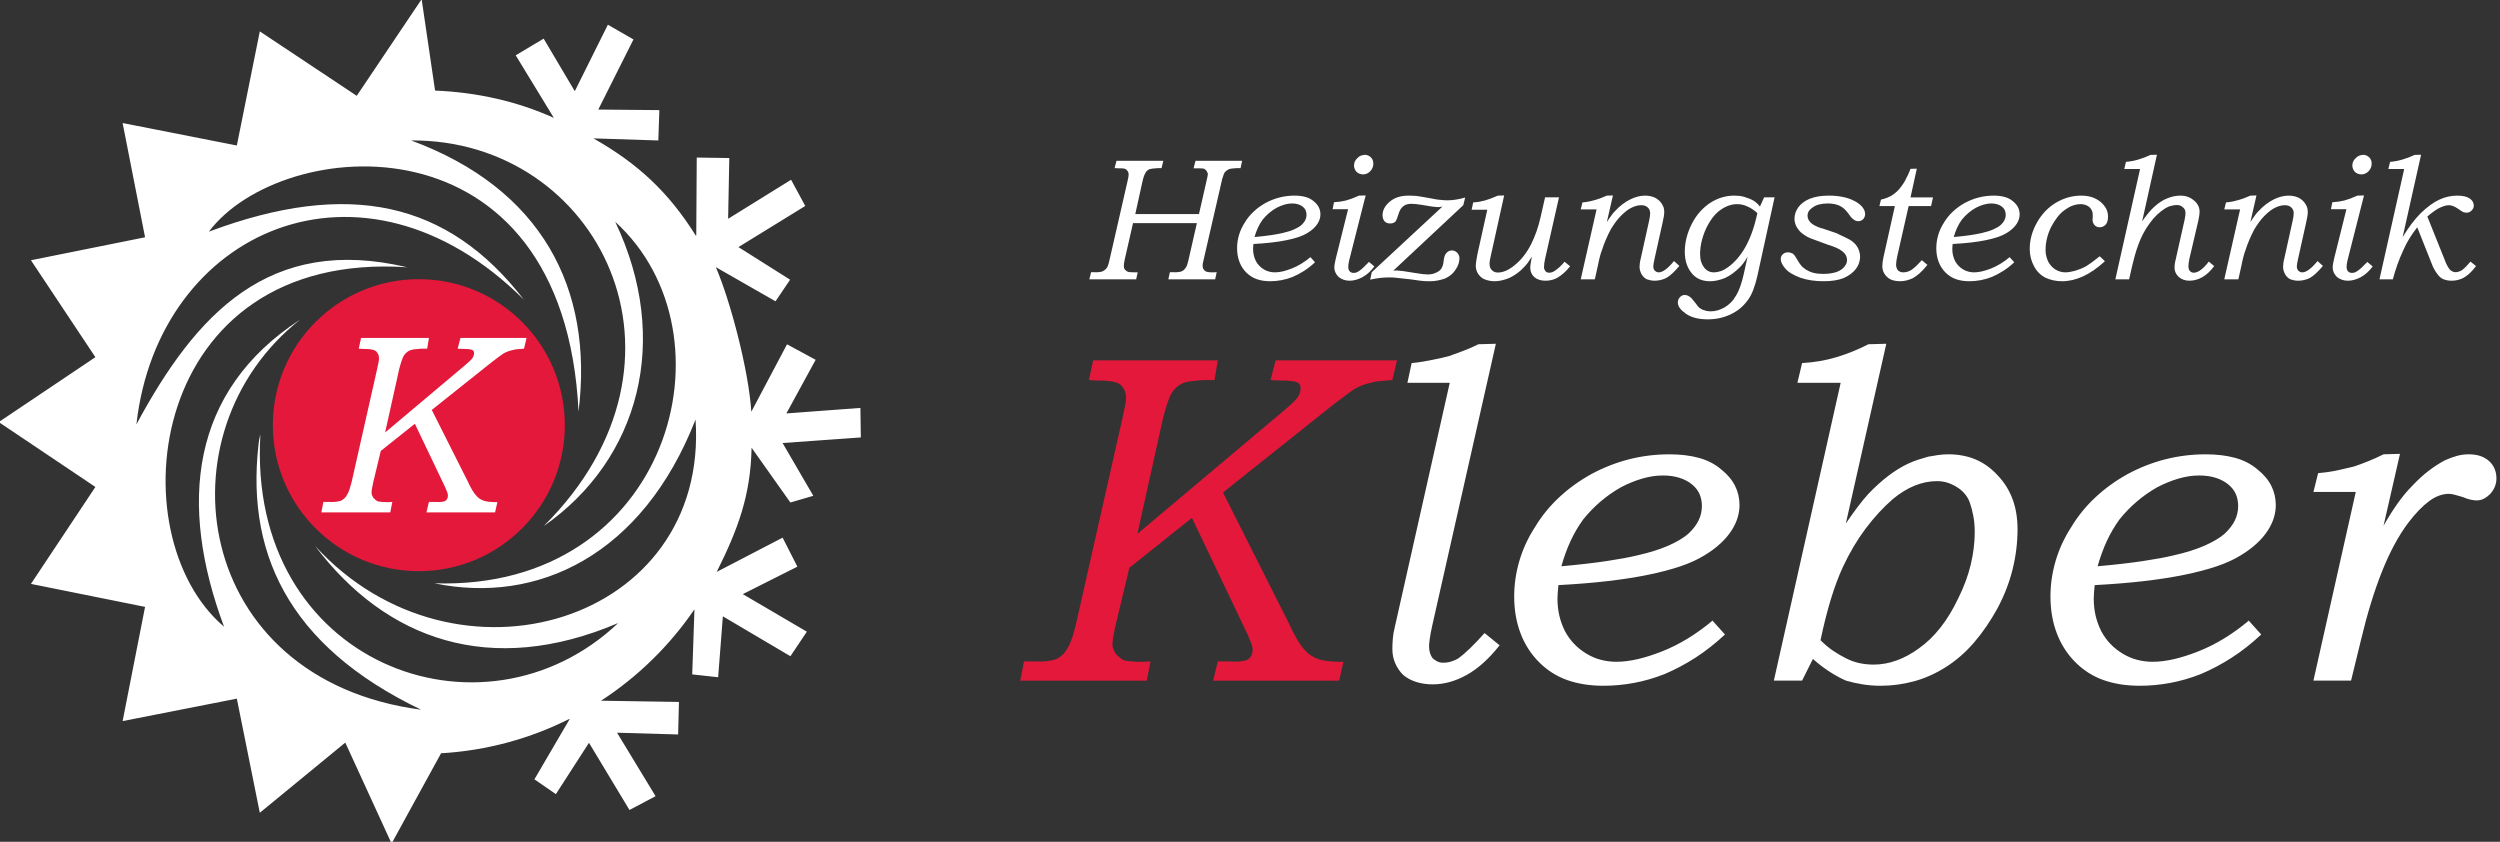 <?xml version="1.0" encoding="UTF-8" standalone="no"?>
<!-- Created with Inkscape (http://www.inkscape.org/) -->

<svg
   width="338.198mm"
   height="113.875mm"
   viewBox="0 0 338.198 113.875"
   version="1.1"
   id="svg1"
   xmlns="http://www.w3.org/2000/svg"
   xmlns:svg="http://www.w3.org/2000/svg">
  <rect x="0" y="0" width="338.198" height="113.875" fill="#333333" stroke="none"/>
  <defs
     id="defs1">
    <clipPath
       clipPathUnits="userSpaceOnUse"
       id="clipPath3">
      <path
         d="M 0,2438.87 H 5669.292 V 0 H 0 Z"
         transform="translate(-1448.042,-1928.875)"
         id="path3" />
    </clipPath>
    <clipPath
       clipPathUnits="userSpaceOnUse"
       id="clipPath5">
      <path
         d="M 0,2438.87 H 5669.292 V 0 H 0 Z"
         transform="translate(-2215.488,-1960.324)"
         id="path5" />
    </clipPath>
    <clipPath
       clipPathUnits="userSpaceOnUse"
       id="clipPath7">
      <path
         d="M 0,2438.87 H 5669.292 V 0 H 0 Z"
         transform="translate(-3077.114,-1995.678)"
         id="path7" />
    </clipPath>
    <clipPath
       clipPathUnits="userSpaceOnUse"
       id="clipPath9">
      <path
         d="M 0,2438.87 H 5669.292 V 0 H 0 Z"
         transform="translate(-2242.064,-2245.202)"
         id="path9" />
    </clipPath>
    <clipPath
       clipPathUnits="userSpaceOnUse"
       id="clipPath11">
      <path
         d="M 0,2438.87 H 5669.292 V 0 H 0 Z"
         transform="translate(-3120.576,-2161.294)"
         id="path11" />
    </clipPath>
    <clipPath
       clipPathUnits="userSpaceOnUse"
       id="clipPath13">
      <path
         d="M 0,2438.87 H 5669.292 V 0 H 0 Z"
         transform="translate(-1433.021,-1944.248)"
         id="path13" />
    </clipPath>
    <clipPath
       clipPathUnits="userSpaceOnUse"
       id="clipPath15">
      <path
         d="M 0,2438.87 H 5669.292 V 0 H 0 Z"
         transform="translate(-624.883,-1925.924)"
         id="path15" />
    </clipPath>
    <clipPath
       clipPathUnits="userSpaceOnUse"
       id="clipPath17">
      <path
         d="M 0,2438.87 H 5669.292 V 0 H 0 Z"
         transform="translate(-1184.003,-1054.1)"
         id="path17" />
    </clipPath>
    <clipPath
       clipPathUnits="userSpaceOnUse"
       id="clipPath19">
      <path
         d="M 0,2438.87 H 5669.292 V 0 H 0 Z"
         transform="translate(-2240.997,-997.564)"
         id="path19" />
    </clipPath>
    <clipPath
       clipPathUnits="userSpaceOnUse"
       id="clipPath21">
      <path
         d="M 0,2438.87 H 5669.292 V 0 H 0 Z"
         transform="translate(-3897.674,-1013.248)"
         id="path21" />
    </clipPath>
    <clipPath
       clipPathUnits="userSpaceOnUse"
       id="clipPath23">
      <path
         d="M 0,2438.87 H 5669.292 V 0 H 0 Z"
         transform="translate(-4857.181,-1015.711)"
         id="path23" />
    </clipPath>
    <clipPath
       clipPathUnits="userSpaceOnUse"
       id="clipPath25">
      <path
         d="M 0,2438.87 H 5669.292 V 0 H 0 Z"
         transform="translate(-846.569,-1187.509)"
         id="path25" />
    </clipPath>
  </defs>
  <circle
     style="fill:#ffffff;stroke-width:3.41"
     id="path26"
     cx="56.608"
     cy="57.531"
     r="19.49" />
  <path
     id="path2"
     d="M 0,0 C 103.864,0 188.093,-84.231 188.093,-188.094 188.093,-291.959 103.864,-376.19 0,-376.19 c -103.861,0 -188.089,84.231 -188.089,188.096 C -188.089,-84.231 -103.861,0 0,0 M -74.445,-75.677 H 13.044 L 10.735,-89.543 H 3.142 c -3.525,-0.222 -6.55,-0.497 -9.082,-0.825 -2.531,-0.331 -4.458,-0.828 -5.777,-1.487 -1.541,-0.659 -2.917,-1.541 -4.127,-2.642 -1.211,-1.1 -2.366,-2.419 -3.468,-3.96 -0.879,-1.541 -1.813,-3.742 -2.803,-6.604 -0.991,-2.861 -2.038,-6.386 -3.14,-10.567 l -18.158,-81.876 102.019,85.84 c 2.64,2.2 4.895,4.182 6.768,5.943 1.872,1.758 3.247,3.299 4.127,4.621 0.439,0.88 0.824,1.815 1.155,2.809 0.332,0.987 0.494,1.924 0.494,2.803 0,1.101 -0.162,1.98 -0.494,2.64 -0.331,0.665 -0.935,1.213 -1.817,1.652 -0.879,0.44 -2.31,0.771 -4.291,0.991 -1.98,0.222 -4.512,0.331 -7.592,0.331 l -6.932,0.331 3.629,13.866 h 85.178 l -3.3,-13.866 c -2.863,-0.222 -5.611,-0.44 -8.254,-0.662 -2.641,-0.22 -5.063,-0.66 -7.264,-1.32 -1.981,-0.441 -3.96,-1.046 -5.943,-1.817 -1.981,-0.768 -3.85,-1.707 -5.614,-2.806 -1.319,-0.879 -3.243,-2.257 -5.775,-4.127 -2.531,-1.872 -5.777,-4.347 -9.741,-7.429 l -76.263,-60.747 45.891,-91.125 c 2.2,-4.841 4.29,-8.914 6.271,-12.216 1.983,-3.3 3.853,-5.832 5.611,-7.593 1.104,-1.32 2.423,-2.474 3.965,-3.465 1.541,-0.99 3.191,-1.817 4.951,-2.477 1.762,-0.662 4.128,-1.156 7.099,-1.487 2.971,-0.328 6.548,-0.494 10.73,-0.494 l -2.972,-13.206 H 9.744 l 3.3,13.537 h 7.592 c 3.305,-0.222 6.054,-0.222 8.255,0 2.2,0.22 3.742,0.551 4.624,0.988 1.318,0.662 2.309,1.653 2.971,2.974 0.659,1.319 0.99,2.749 0.99,4.29 0,1.324 -0.386,2.974 -1.156,4.953 -0.77,1.98 -1.817,4.403 -3.137,7.263 l -38.298,80.227 -43.907,-34.996 -9.907,-41.266 c -0.659,-3.083 -1.156,-5.614 -1.484,-7.596 -0.331,-1.98 -0.497,-3.632 -0.497,-4.952 0,-1.101 0.222,-2.2 0.662,-3.302 0.438,-1.099 0.988,-2.201 1.65,-3.302 0.88,-0.879 1.816,-1.761 2.806,-2.64 0.99,-0.879 2.037,-1.539 3.137,-1.982 1.101,-0.222 2.751,-0.439 4.952,-0.659 2.201,-0.222 4.732,-0.331 7.592,-0.331 l 5.943,0.331 -2.64,-13.537 h -88.811 l 2.641,13.537 h 5.943 c 3.962,-0.222 7.318,-0.165 10.07,0.163 2.75,0.331 5.005,0.825 6.767,1.487 1.761,0.879 3.302,1.981 4.623,3.302 1.322,1.32 2.421,2.861 3.3,4.624 1.101,1.759 2.092,3.959 2.974,6.603 0.879,2.64 1.758,5.722 2.64,9.242 l 33.015,146.259 c 0.66,3.083 1.211,5.723 1.651,7.924 0.441,2.2 0.658,3.961 0.658,5.283 0,1.321 -0.165,2.586 -0.494,3.799 -0.33,1.207 -0.824,2.252 -1.484,3.134 -0.662,1.101 -1.432,1.98 -2.311,2.643 -0.88,0.659 -1.87,1.098 -2.972,1.318 -1.099,0.44 -2.697,0.771 -4.789,0.991 -2.09,0.222 -4.676,0.331 -7.759,0.331 l -6.273,0.331 z"
     style="fill:#e4183a;fill-opacity:1;fill-rule:evenodd;stroke:none;stroke-width:3.37"
     transform="matrix(0.105,0,0,-0.105,56.659,37.766)"
     clip-path="url(#clipPath3)" />
  <path
     id="path4"
     d="m 0,0 h 267.679 l -7.071,-42.426 h -23.232 c -10.776,-0.671 -20.036,-1.514 -27.779,-2.524 -7.743,-1.01 -13.636,-2.527 -17.677,-4.547 -4.714,-2.018 -8.924,-4.712 -12.626,-8.079 -3.705,-3.369 -7.239,-7.407 -10.606,-12.122 -2.694,-4.716 -5.557,-11.448 -8.587,-20.204 -3.031,-8.754 -6.23,-19.527 -9.595,-32.324 L 94.95,-372.737 407.073,-110.103 c 8.082,6.733 14.985,12.794 20.708,18.183 5.724,5.387 9.933,10.099 12.625,14.14 1.349,2.694 2.527,5.558 3.537,8.586 1.011,3.03 1.515,5.892 1.515,8.587 0,3.367 -0.504,6.061 -1.515,8.082 -1.01,2.018 -2.862,3.702 -5.555,5.048 -2.694,1.349 -7.07,2.359 -13.131,3.031 -6.062,0.674 -13.805,1.011 -23.235,1.011 L 380.811,-42.426 391.922,0 h 260.609 l -10.102,-42.426 c -8.753,-0.671 -17.17,-1.346 -25.252,-2.02 -8.082,-0.672 -15.489,-2.021 -22.221,-4.041 -6.062,-1.346 -12.123,-3.198 -18.184,-5.554 -6.061,-2.357 -11.784,-5.219 -17.171,-8.586 -4.04,-2.694 -9.934,-6.903 -17.677,-12.626 -7.746,-5.725 -17.677,-13.3 -29.799,-22.728 L 278.789,-283.846 419.195,-562.64 c 6.735,-14.814 13.133,-27.275 19.193,-37.375 6.06,-10.101 11.784,-17.844 17.172,-23.233 3.365,-4.042 7.407,-7.576 12.121,-10.606 4.713,-3.031 9.765,-5.555 15.151,-7.575 5.387,-2.021 12.626,-3.537 21.718,-4.548 9.091,-1.01 20.033,-1.513 32.829,-1.513 l -9.091,-40.406 H 257.577 l 10.102,41.416 h 23.233 c 10.099,-0.675 18.519,-0.675 25.251,0 6.736,0.674 11.449,1.684 14.143,3.03 4.041,2.021 7.071,5.051 9.09,9.09 2.019,4.04 3.03,8.419 3.03,13.132 0,4.041 -1.178,9.092 -3.535,15.153 -2.356,6.06 -5.555,13.468 -9.595,22.221 L 212.121,-338.393 77.777,-445.465 47.473,-571.731 c -2.02,-9.428 -3.534,-17.173 -4.544,-23.232 -1.011,-6.061 -1.517,-11.112 -1.517,-15.153 0,-3.366 0.675,-6.733 2.021,-10.102 1.349,-3.367 3.03,-6.733 5.051,-10.102 2.694,-2.693 5.558,-5.386 8.585,-8.079 3.031,-2.695 6.232,-4.715 9.598,-6.061 3.366,-0.674 8.418,-1.346 15.15,-2.02 6.736,-0.675 14.479,-1.01 23.235,-1.01 l 18.18,1.01 -8.081,-41.416 h -271.72 l 8.081,41.416 h 18.183 c 12.12,-0.675 22.39,-0.507 30.808,0.503 8.417,1.011 15.32,2.527 20.707,4.548 5.387,2.692 10.102,6.061 14.143,10.099 4.038,4.04 7.407,8.756 10.099,14.143 3.369,5.386 6.397,12.122 9.092,20.203 2.694,8.08 5.386,17.509 8.081,28.283 l 101.011,447.486 c 2.021,9.428 3.703,17.509 5.051,24.245 1.346,6.732 2.021,12.119 2.021,16.16 0,4.04 -0.506,7.913 -1.517,11.616 -1.01,3.704 -2.524,6.903 -4.544,9.597 -2.021,3.367 -4.377,6.062 -7.072,8.082 -2.692,2.018 -5.722,3.367 -9.091,4.038 -3.367,1.349 -8.25,2.359 -14.647,3.031 -6.397,0.674 -14.308,1.011 -23.736,1.011 l -19.193,1.009 z"
     style="fill:#e4183a;fill-opacity:1;fill-rule:evenodd;stroke:none;stroke-width:5.58"
     transform="matrix(0.063,0,0,-0.063,147.881,48.741)"
     clip-path="url(#clipPath5)" />
  <path
     id="path6"
     d="m 0,0 -136.365,-604.055 c -2.696,-12.122 -4.548,-21.886 -5.558,-29.293 -1.01,-7.407 -1.514,-12.796 -1.514,-16.163 0,-5.386 0.671,-10.269 2.02,-14.646 1.346,-4.377 3.367,-8.25 6.061,-11.617 3.367,-2.693 6.734,-4.882 10.1,-6.567 3.366,-1.681 7.407,-2.524 12.122,-2.524 6.061,0 11.784,0.843 17.171,2.524 5.386,1.685 10.437,3.874 15.153,6.567 7.407,5.388 15.824,12.627 25.252,21.718 9.427,9.09 19.865,20.034 31.313,32.828 L 8.079,-647.49 c -22.896,-28.958 -46.464,-50.168 -70.709,-63.637 -24.242,-13.468 -48.484,-20.204 -72.726,-20.204 -12.796,0 -24.58,1.685 -35.354,5.051 -10.776,3.366 -20.203,8.417 -28.285,15.153 -7.407,7.407 -13.13,15.825 -17.171,25.252 -4.04,9.427 -6.061,19.529 -6.061,30.303 0,7.407 0.338,14.985 1.011,22.728 0.673,7.746 2.02,15.657 4.04,23.738 L -98.991,-83.84 h -90.912 l 9.091,42.424 c 8.082,0.675 15.993,1.686 23.738,3.032 7.744,1.348 14.983,2.694 21.718,4.04 6.734,1.346 13.13,2.695 19.191,4.04 6.062,1.346 11.448,2.695 16.163,4.041 9.425,3.367 19.527,7.072 30.304,11.112 10.773,4.042 21.547,8.754 32.323,14.14 z m 464.651,-593.953 27.272,-30.305 c -20.875,-19.527 -42.089,-36.194 -63.636,-50.001 -21.55,-13.804 -43.435,-25.42 -65.658,-34.85 -22.224,-8.754 -44.277,-15.151 -66.163,-19.191 -21.886,-4.041 -43.603,-6.061 -65.153,-6.061 -28.955,0 -54.881,4.04 -77.777,12.122 -22.897,8.081 -43.1,20.876 -60.607,38.384 -17.509,17.509 -30.809,38.217 -39.901,62.123 -9.089,23.906 -13.634,50.339 -13.634,79.294 0,25.591 3.703,51.013 11.11,76.265 7.407,25.255 18.52,49.329 33.334,72.225 14.142,23.57 31.481,44.949 52.02,64.143 20.54,19.191 43.604,35.861 69.192,50 26.263,14.143 53.367,24.749 81.314,31.82 27.947,7.071 56.736,10.606 86.365,10.606 23.57,0 44.613,-2.524 63.132,-7.575 18.518,-5.051 34.513,-13.301 47.981,-24.749 13.469,-10.776 23.4,-22.56 29.796,-35.353 6.398,-12.798 9.599,-26.601 9.599,-41.416 0,-8.755 -1.349,-17.677 -4.041,-26.769 -2.694,-9.091 -7.071,-18.351 -13.132,-27.779 -6.062,-9.428 -13.973,-18.687 -23.738,-27.778 -9.764,-9.09 -21.38,-17.678 -34.848,-25.759 -14.143,-8.754 -31.146,-16.499 -51.011,-23.231 -19.865,-6.736 -42.929,-12.795 -69.194,-18.184 -26.263,-5.387 -55.388,-9.932 -87.372,-13.637 -31.988,-3.702 -67.174,-6.565 -105.559,-8.585 -0.671,-6.735 -1.178,-12.458 -1.514,-17.173 -0.336,-4.713 -0.506,-8.754 -0.506,-12.12 0,-12.796 1.349,-24.916 4.04,-36.366 2.695,-11.448 6.736,-22.558 12.123,-33.334 5.386,-10.1 11.954,-19.191 19.697,-27.273 7.743,-8.081 16.667,-15.153 26.769,-21.214 10.099,-6.058 20.537,-10.437 31.313,-13.13 10.773,-2.694 21.548,-4.04 32.324,-4.04 14.14,0 29.293,1.852 45.454,5.555 16.163,3.704 33.668,9.259 52.526,16.666 18.856,7.41 37.375,16.667 55.556,27.779 18.181,11.112 35.689,23.738 52.527,37.881 z m -324.248,116.165 c 37.71,3.365 70.034,7.07 96.971,11.111 26.936,4.038 48.822,8.082 65.657,12.12 26.937,6.061 49.497,13.132 67.677,21.214 18.184,8.081 32.324,16.499 42.426,25.252 10.102,9.427 17.509,19.026 22.221,28.789 4.716,9.764 7.072,20.034 7.072,30.81 0,9.427 -1.684,18.013 -5.051,25.758 -3.367,7.744 -8.753,14.647 -16.161,20.708 -7.407,6.061 -16.331,10.773 -26.768,14.14 -10.438,3.369 -22.39,5.051 -35.858,5.051 -14.142,0 -28.789,-2.189 -43.942,-6.566 -15.15,-4.376 -30.471,-10.604 -45.96,-18.686 -15.486,-8.756 -29.964,-18.855 -43.433,-30.304 -13.468,-11.447 -25.926,-24.244 -37.375,-38.387 -10.775,-14.814 -20.032,-30.639 -27.779,-47.474 -7.743,-16.836 -14.308,-35.017 -19.697,-54.547 z M 838.39,0 751.522,-385.867 c 8.753,12.794 17.17,24.578 25.252,35.354 8.081,10.774 15.825,20.201 23.232,28.283 14.143,14.817 28.285,27.611 42.425,38.385 14.143,10.776 28.283,19.529 42.425,26.264 7.407,3.367 14.647,6.23 21.718,8.586 7.069,2.356 14.308,4.544 21.715,6.565 7.408,1.346 14.647,2.527 21.718,3.537 7.072,1.01 14.31,1.514 21.719,1.514 21.549,0 41.076,-3.705 58.585,-11.109 17.509,-7.41 33.334,-18.859 47.476,-34.347 14.14,-14.814 24.746,-31.817 31.818,-51.011 7.071,-19.193 10.606,-40.573 10.606,-64.143 0,-28.957 -3.535,-57.746 -10.606,-86.365 -7.072,-28.621 -18.013,-56.735 -32.827,-84.347 -14.818,-26.937 -31.314,-51.011 -49.497,-72.225 -18.182,-21.211 -38.383,-38.888 -60.607,-53.03 -22.221,-14.143 -45.118,-24.41 -68.688,-30.81 -23.567,-6.396 -47.474,-9.595 -71.716,-9.595 -13.468,0 -26.432,1.01 -38.89,3.03 -12.459,2.021 -24.411,4.715 -35.858,8.082 -10.777,4.712 -22.224,10.941 -34.344,18.687 -12.123,7.743 -24.245,17.002 -36.365,27.779 l -23.231,-46.466 H 596.973 L 740.41,-83.84 h -92.93 l 10.102,42.424 c 25.588,1.349 50.168,5.558 73.736,12.63 23.57,7.068 46.466,16.328 68.688,27.775 z M 696.975,-636.378 c 9.426,-9.428 18.686,-17.173 27.778,-23.235 9.092,-6.061 18.348,-11.447 27.779,-16.161 9.427,-4.714 19.022,-8.081 28.787,-10.101 9.765,-2.02 19.697,-3.03 29.799,-3.03 16.835,0 33.501,3.03 50,9.091 16.499,6.061 32.492,14.814 47.98,26.263 16.161,11.447 31.314,26.094 45.456,43.942 14.14,17.844 26.935,38.888 38.383,63.132 12.122,24.242 21.045,48.317 26.768,72.222 5.723,23.907 8.586,47.309 8.586,70.205 0,12.123 -1.01,23.57 -3.031,34.344 -2.02,10.775 -4.712,20.875 -8.079,30.305 -2.694,6.733 -6.399,12.794 -11.112,18.181 -4.715,5.387 -10.438,10.102 -17.171,14.143 -6.734,4.04 -13.468,7.072 -20.204,9.091 -6.733,2.021 -13.803,3.031 -21.211,3.031 -16.162,0 -32.156,-3.201 -47.98,-9.598 -15.825,-6.397 -31.482,-15.992 -46.97,-28.789 -20.876,-18.181 -40.405,-39.395 -58.588,-63.637 -18.181,-24.242 -34.341,-51.517 -48.485,-81.82 -9.426,-20.204 -18.183,-43.603 -26.262,-70.205 -8.081,-26.6 -15.488,-56.061 -22.223,-88.384 z m 919.202,42.425 27.273,-30.305 c -20.875,-19.527 -42.089,-36.194 -63.637,-50.001 -21.55,-13.804 -43.436,-25.42 -65.659,-34.85 -22.222,-8.754 -44.276,-15.151 -66.162,-19.191 -21.885,-4.041 -43.603,-6.061 -65.153,-6.061 -28.954,0 -54.881,4.04 -77.777,12.122 -22.896,8.081 -43.099,20.876 -60.606,38.384 -17.509,17.509 -30.81,38.217 -39.899,62.123 -9.091,23.906 -13.636,50.339 -13.636,79.294 0,25.591 3.702,51.013 11.109,76.265 7.407,25.255 18.52,49.329 33.334,72.225 14.144,23.57 31.481,44.949 52.021,64.143 20.54,19.191 43.604,35.861 69.192,50 26.262,14.143 53.367,24.749 81.314,31.82 27.947,7.071 56.735,10.606 86.365,10.606 23.57,0 44.613,-2.524 63.132,-7.575 18.519,-5.051 34.513,-13.301 47.981,-24.749 13.468,-10.776 23.399,-22.56 29.799,-35.353 6.397,-12.798 9.596,-26.601 9.596,-41.416 0,-8.755 -1.349,-17.677 -4.042,-26.769 -2.694,-9.091 -7.071,-18.351 -13.132,-27.779 -6.061,-9.428 -13.972,-18.687 -23.736,-27.778 -9.766,-9.09 -21.381,-17.678 -34.85,-25.759 -14.143,-8.754 -31.145,-16.499 -51.01,-23.231 -19.866,-6.736 -42.929,-12.795 -69.194,-18.184 -26.263,-5.387 -55.388,-9.932 -87.373,-13.637 -31.987,-3.702 -67.174,-6.565 -105.556,-8.585 -0.674,-6.735 -1.18,-12.458 -1.516,-17.173 -0.337,-4.713 -0.505,-8.754 -0.505,-12.12 0,-12.796 1.347,-24.916 4.039,-36.366 2.695,-11.448 6.735,-22.558 12.122,-33.334 5.387,-10.1 11.952,-19.191 19.698,-27.273 7.745,-8.081 16.666,-15.153 26.769,-21.214 10.099,-6.058 20.537,-10.437 31.312,-13.13 10.775,-2.694 21.549,-4.04 32.324,-4.04 14.141,0 29.293,1.852 45.453,5.555 16.164,3.704 33.673,9.259 52.528,16.666 18.855,7.41 37.372,16.667 55.555,27.779 18.181,11.112 35.691,23.738 52.527,37.881 z m -324.248,116.165 c 37.711,3.365 70.035,7.07 96.972,11.111 26.936,4.038 48.822,8.082 65.657,12.12 26.937,6.061 49.495,13.132 67.677,21.214 18.184,8.081 32.323,16.499 42.426,25.252 10.101,9.427 17.509,19.026 22.221,28.789 4.714,9.764 7.072,20.034 7.072,30.81 0,9.427 -1.683,18.013 -5.051,25.758 -3.368,7.744 -8.754,14.647 -16.161,20.708 -7.407,6.061 -16.331,10.773 -26.769,14.14 -10.437,3.369 -22.392,5.051 -35.858,5.051 -14.143,0 -28.789,-2.189 -43.942,-6.566 -15.15,-4.376 -30.471,-10.604 -45.96,-18.686 -15.486,-8.756 -29.964,-18.855 -43.432,-30.304 -13.469,-11.447 -25.927,-24.244 -37.375,-38.387 -10.776,-14.814 -20.034,-30.639 -27.778,-47.474 -7.744,-16.836 -14.308,-35.017 -19.699,-54.547 z m 649.502,241.419 -35.354,-154.548 c 9.43,16.834 19.36,32.658 29.799,47.475 10.437,14.815 21.382,27.947 32.83,39.395 11.447,12.122 22.895,22.558 34.343,31.314 11.448,8.755 22.897,16.163 34.344,22.224 8.754,4.038 17.339,7.236 25.757,9.595 8.416,2.357 17.005,3.535 25.757,3.535 9.428,0 17.678,-1.178 24.749,-3.535 7.071,-2.359 13.301,-5.893 18.688,-10.606 5.386,-4.715 9.427,-10.269 12.119,-16.669 2.695,-6.396 4.041,-13.3 4.041,-20.705 0,-6.061 -1.01,-11.786 -3.03,-17.173 -2.021,-5.389 -5.387,-10.776 -10.1,-16.163 -4.716,-4.712 -9.427,-8.249 -14.143,-10.606 -4.712,-2.356 -9.763,-3.534 -15.152,-3.534 -3.367,0 -7.575,0.503 -12.627,1.514 -5.048,1.01 -10.606,2.863 -16.667,5.555 -6.732,2.021 -12.626,3.705 -17.674,5.051 -5.051,1.348 -9.26,2.02 -12.628,2.02 -14.141,0 -28.284,-5.219 -42.423,-15.656 -14.143,-10.439 -28.958,-25.759 -44.446,-45.961 -20.876,-27.61 -39.731,-62.46 -56.566,-104.547 -16.835,-42.09 -31.987,-91.419 -45.455,-147.984 l -21.212,-86.871 h -80.809 l 90.908,405.06 h -90.908 l 10.101,40.405 c 15.488,1.346 29.461,3.366 41.919,6.061 12.458,2.695 24.073,5.386 34.847,8.081 10.103,3.367 20.54,7.239 31.316,11.616 10.774,4.377 21.548,9.26 32.322,14.647 z"
     style="fill:#ffffff;fill-opacity:1;fill-rule:evenodd;stroke:none;stroke-width:5.58"
     transform="matrix(0.063,0,0,-0.063,202.358,46.505)"
     clip-path="url(#clipPath7)" />
  <g
     id="g2"
     transform="matrix(1.155,0,0,1.155,-24.535,-0.7)"
     style="stroke-width:0.866;fill:#ffffff">
    <path
       id="path8"
       d="m 0,0 h 58.322 l -2.169,-9.107 h -4.554 c -2.601,-0.143 -4.77,-0.323 -6.504,-0.54 -1.734,-0.218 -3.107,-0.47 -4.119,-0.759 -0.867,-0.435 -1.697,-0.975 -2.492,-1.627 -0.796,-0.65 -1.482,-1.483 -2.06,-2.493 -0.867,-1.302 -1.625,-2.892 -2.278,-4.769 -0.649,-1.88 -1.264,-4.12 -1.842,-6.723 l -8.889,-40.326 h 79.352 l 9.54,41.845 c 0.434,2.022 0.794,3.685 1.084,4.987 0.289,1.299 0.434,2.166 0.434,2.601 0,0.578 -0.074,1.121 -0.217,1.627 -0.146,0.504 -0.36,0.976 -0.652,1.408 -0.143,0.289 -0.287,0.541 -0.432,0.758 -0.146,0.217 -0.29,0.472 -0.435,0.758 -0.578,0.725 -1.228,1.339 -1.951,1.846 -0.722,0.506 -1.517,0.829 -2.384,0.975 h -1.301 c -0.578,0 -1.373,0.071 -2.386,0.215 h -3.468 -4.552 L 98.431,0 h 58.104 l -1.952,-9.107 h -5.201 c -2.315,-0.143 -4.266,-0.323 -5.854,-0.54 -1.59,-0.218 -2.892,-0.544 -3.904,-0.976 -1.01,-0.578 -1.951,-1.193 -2.818,-1.843 -0.867,-0.652 -1.589,-1.41 -2.167,-2.277 -0.289,-0.434 -0.581,-1.013 -0.869,-1.734 -0.289,-0.724 -0.579,-1.591 -0.867,-2.603 -0.432,-0.867 -0.796,-1.877 -1.085,-3.036 -0.288,-1.155 -0.578,-2.457 -0.867,-3.902 l -22.547,-97.998 c -0.435,-1.59 -0.721,-2.927 -0.867,-4.011 -0.146,-1.085 -0.217,-1.988 -0.217,-2.713 0,-1.444 0.288,-2.746 0.867,-3.901 0.578,-1.156 1.445,-2.095 2.603,-2.819 0.721,-0.578 1.879,-0.975 3.467,-1.193 1.592,-0.217 3.685,-0.323 6.289,-0.323 l 4.335,0.217 -1.951,-8.891 H 64.608 l 1.951,8.891 h 3.902 c 2.026,-0.145 3.797,-0.145 5.313,0 1.517,0.144 2.71,0.289 3.577,0.432 0.723,0.289 1.482,0.579 2.277,0.867 0.795,0.289 1.481,0.724 2.06,1.302 0.723,0.578 1.336,1.193 1.842,1.843 0.506,0.649 0.976,1.409 1.411,2.277 0.432,0.578 0.758,1.265 0.976,2.059 0.214,0.796 0.468,1.626 0.758,2.493 0.145,0.578 0.288,1.121 0.434,1.625 0.143,0.507 0.289,1.05 0.433,1.628 l 10.623,46.614 H 20.596 l -10.19,-44.663 c -0.435,-2.022 -0.759,-3.759 -0.976,-5.204 -0.217,-1.445 -0.323,-2.601 -0.323,-3.468 0,-0.867 0.106,-1.699 0.323,-2.494 0.217,-0.796 0.616,-1.554 1.193,-2.278 0.578,-0.577 1.228,-1.119 1.952,-1.625 0.723,-0.506 1.59,-0.904 2.6,-1.193 0.724,-0.143 1.988,-0.252 3.794,-0.326 1.808,-0.071 4.301,-0.106 7.482,-0.106 l -1.952,-8.674 h -58.321 l 2.169,8.891 h 3.249 c 2.169,-0.145 4.011,-0.145 5.531,0 1.516,0.144 2.781,0.289 3.794,0.432 0.867,0.289 1.696,0.616 2.492,0.976 0.795,0.361 1.482,0.832 2.059,1.411 0.724,0.577 1.339,1.155 1.843,1.734 0.506,0.577 0.904,1.155 1.193,1.733 0.578,1.156 1.122,2.567 1.625,4.228 0.506,1.663 0.978,3.577 1.411,5.746 l 22.115,96.698 c 0.432,1.88 0.795,3.577 1.084,5.096 0.289,1.516 0.432,2.709 0.432,3.576 0,0.724 -0.108,1.482 -0.323,2.277 -0.217,0.796 -0.544,1.483 -0.976,2.06 -0.578,0.724 -1.122,1.337 -1.628,1.843 -0.506,0.506 -1.119,0.832 -1.842,0.975 -0.578,0.289 -1.553,0.47 -2.927,0.544 -1.373,0.071 -3.073,0.106 -5.095,0.106 l -4.77,0.217 z m 241.527,-119.896 5.853,-6.506 c -4.48,-4.191 -9.035,-7.77 -13.659,-10.732 -4.626,-2.963 -9.324,-5.455 -14.093,-7.481 -4.769,-1.877 -9.504,-3.25 -14.201,-4.12 -4.698,-0.867 -9.359,-1.299 -13.985,-1.299 -6.214,0 -11.779,0.867 -16.694,2.601 -4.916,1.734 -9.25,4.48 -13.009,8.239 -3.757,3.757 -6.612,8.203 -8.563,13.333 -1.952,5.132 -2.927,10.806 -2.927,17.02 0,5.493 0.795,10.949 2.386,16.37 1.587,5.42 3.974,10.588 7.153,15.502 3.035,5.061 6.758,9.65 11.166,13.769 4.409,4.117 9.359,7.697 14.852,10.731 5.636,3.036 11.455,5.312 17.452,6.83 5.999,1.517 12.179,2.278 18.539,2.278 5.058,0 9.575,-0.544 13.549,-1.628 3.974,-1.085 7.408,-2.853 10.3,-5.311 2.889,-2.314 5.022,-4.843 6.395,-7.59 1.373,-2.746 2.06,-5.708 2.06,-8.889 0,-1.879 -0.29,-3.794 -0.867,-5.745 -0.578,-1.95 -1.519,-3.939 -2.818,-5.962 -1.302,-2.022 -3.002,-4.011 -5.096,-5.962 -2.097,-1.951 -4.589,-3.794 -7.479,-5.528 -3.035,-1.88 -6.686,-3.542 -10.949,-4.989 -4.265,-1.445 -9.215,-2.744 -14.851,-3.902 -5.639,-1.156 -11.89,-2.132 -18.754,-2.927 -6.866,-0.793 -14.419,-1.408 -22.659,-1.843 -0.143,-1.445 -0.252,-2.672 -0.324,-3.685 -0.071,-1.013 -0.108,-1.88 -0.108,-2.6 0,-2.747 0.289,-5.35 0.866,-7.808 0.578,-2.458 1.445,-4.841 2.601,-7.153 1.159,-2.169 2.566,-4.12 4.229,-5.857 1.663,-1.733 3.576,-3.25 5.745,-4.551 2.169,-1.302 4.409,-2.24 6.723,-2.818 2.312,-0.578 4.624,-0.867 6.936,-0.867 3.035,0 6.288,0.397 9.758,1.19 3.467,0.796 7.227,1.989 11.273,3.58 4.048,1.59 8.022,3.576 11.925,5.961 3.902,2.384 7.661,5.096 11.275,8.131 z m -69.598,24.931 c 8.094,0.724 15.033,1.519 20.815,2.386 5.782,0.867 10.479,1.734 14.093,2.603 5.782,1.299 10.623,2.819 14.525,4.552 3.902,1.734 6.938,3.541 9.107,5.422 2.168,2.022 3.756,4.082 4.769,6.177 1.013,2.097 1.519,4.3 1.519,6.614 0,2.023 -0.363,3.866 -1.084,5.528 -0.724,1.662 -1.88,3.144 -3.47,4.446 -1.589,1.299 -3.505,2.312 -5.745,3.035 -2.241,0.721 -4.807,1.085 -7.697,1.085 -3.035,0 -6.18,-0.473 -9.433,-1.411 -3.249,-0.939 -6.539,-2.277 -9.864,-4.011 -3.325,-1.879 -6.432,-4.048 -9.321,-6.506 -2.893,-2.455 -5.565,-5.201 -8.022,-8.236 -2.312,-3.182 -4.3,-6.578 -5.963,-10.192 -1.662,-3.613 -3.072,-7.516 -4.229,-11.707 z M 309.387,7.588 c 1.59,-0.144 2.998,-0.47 4.228,-0.976 1.228,-0.504 2.349,-1.265 3.36,-2.275 1.012,-1.013 1.77,-2.169 2.276,-3.47 0.507,-1.299 0.758,-2.747 0.758,-4.335 0,-1.879 -0.323,-3.613 -0.975,-5.204 -0.65,-1.59 -1.625,-3.036 -2.926,-4.337 -1.3,-1.299 -2.673,-2.275 -4.118,-2.927 -1.448,-0.649 -3.038,-0.975 -4.771,-0.975 -1.446,0 -2.856,0.254 -4.227,0.758 -1.373,0.506 -2.638,1.264 -3.796,2.277 -1.011,1.156 -1.805,2.386 -2.384,3.685 -0.578,1.302 -0.867,2.675 -0.867,4.12 0,1.879 0.324,3.579 0.976,5.095 0.65,1.519 1.697,2.927 3.144,4.229 1.3,1.445 2.744,2.492 4.334,3.143 1.592,0.651 3.254,0.977 4.988,0.977 z m 1.084,-50.735 -20.596,-81.086 c -0.435,-1.88 -0.724,-3.471 -0.867,-4.77 -0.146,-1.301 -0.218,-2.385 -0.218,-3.252 0,-1.157 0.146,-2.169 0.433,-3.036 0.291,-0.867 0.723,-1.663 1.301,-2.386 0.578,-0.578 1.265,-1.047 2.06,-1.408 0.795,-0.363 1.7,-0.543 2.709,-0.543 0.578,0 1.159,0.037 1.737,0.108 0.578,0.072 1.155,0.181 1.734,0.326 0.432,0.29 0.938,0.541 1.516,0.759 0.578,0.217 1.159,0.543 1.736,0.975 1.589,1.012 3.431,2.495 5.528,4.447 2.097,1.951 4.446,4.299 7.047,7.046 l 6.72,-5.639 c -2.168,-2.89 -4.48,-5.456 -6.937,-7.696 -2.458,-2.24 -5.131,-4.157 -8.023,-5.745 -2.746,-1.445 -5.456,-2.529 -8.131,-3.253 -2.672,-0.724 -5.238,-1.084 -7.696,-1.084 -2.747,0 -5.239,0.397 -7.479,1.193 -2.24,0.795 -4.3,1.914 -6.179,3.361 -1.734,1.734 -3.074,3.576 -4.012,5.528 -0.938,1.951 -1.407,4.011 -1.407,6.179 0,1.591 0.18,3.397 0.54,5.419 0.361,2.026 0.833,4.193 1.411,6.506 l 15.175,60.925 h -19.295 l 1.734,8.672 c 2.747,0.145 5.348,0.398 7.805,0.758 2.458,0.363 4.841,0.833 7.155,1.41 2.169,0.578 4.624,1.374 7.371,2.383 2.746,1.014 5.709,2.243 8.889,3.689 z m 124.016,-2.383 -2.386,-9.756 -87.158,-81.524 c 1.156,0 2.06,0.037 2.71,0.109 0.652,0.074 1.193,0.108 1.628,0.108 1.155,0 3.684,-0.252 7.587,-0.758 3.903,-0.506 9.178,-1.336 15.827,-2.492 3.325,-0.58 6.288,-1.012 8.889,-1.302 2.601,-0.289 4.77,-0.434 6.506,-0.434 1.733,0 3.433,0.18 5.093,0.543 1.662,0.361 3.289,0.904 4.88,1.625 1.589,0.724 2.962,1.519 4.117,2.386 1.157,0.867 2.026,1.805 2.604,2.819 0.721,1.155 1.336,2.492 1.843,4.01 0.506,1.517 0.829,3.359 0.975,5.528 0.289,2.169 0.686,4.085 1.193,5.745 0.506,1.665 1.265,3 2.275,4.011 1.012,1.158 2.059,1.989 3.144,2.495 1.084,0.506 2.205,0.758 3.362,0.758 1.299,0 2.528,-0.216 3.684,-0.65 1.156,-0.434 2.241,-1.156 3.253,-2.168 0.867,-1.013 1.554,-2.06 2.06,-3.145 0.504,-1.084 0.758,-2.349 0.758,-3.793 0,-2.312 -0.397,-4.661 -1.193,-7.047 -0.794,-2.385 -1.988,-4.732 -3.576,-7.046 -1.445,-2.313 -3.253,-4.409 -5.421,-6.288 -2.169,-1.878 -4.698,-3.468 -7.588,-4.77 -2.746,-1.01 -5.745,-1.843 -8.998,-2.492 -3.252,-0.653 -6.758,-0.976 -10.514,-0.976 -1.447,0 -3.001,0.035 -4.663,0.109 -1.663,0.071 -3.288,0.18 -4.878,0.323 -1.01,0.146 -2.71,0.364 -5.095,0.653 -2.384,0.288 -5.457,0.72 -9.213,1.299 -4.048,0.434 -7.41,0.795 -10.082,1.084 -2.675,0.289 -4.589,0.506 -5.745,0.652 -1.88,0.289 -3.759,0.469 -5.639,0.541 -1.879,0.071 -3.685,0.109 -5.42,0.109 -4.048,0 -7.984,-0.255 -11.815,-0.758 -3.831,-0.508 -7.625,-1.194 -11.383,-2.061 l 1.95,9.324 88.025,81.736 c -1.299,-0.288 -2.42,-0.468 -3.359,-0.541 -0.941,-0.071 -1.771,-0.108 -2.495,-0.108 -1.156,0 -3.396,0.217 -6.72,0.649 -3.325,0.435 -7.734,1.159 -13.227,2.169 -2.601,0.435 -4.984,0.76 -7.152,0.976 -2.169,0.217 -4.049,0.326 -5.639,0.326 -2.166,0 -4.117,-0.255 -5.853,-0.758 -1.734,-0.507 -3.251,-1.339 -4.553,-2.495 -1.445,-1.156 -2.637,-2.601 -3.579,-4.335 -0.938,-1.736 -1.768,-3.831 -2.491,-6.288 -0.579,-1.88 -1.119,-3.47 -1.626,-4.77 -0.507,-1.302 -0.975,-2.314 -1.41,-3.035 -0.867,-1.013 -1.88,-1.736 -3.036,-2.168 -1.155,-0.435 -2.529,-0.65 -4.12,-0.65 -1.444,0 -2.709,0.215 -3.793,0.65 -1.084,0.432 -2.06,1.084 -2.927,1.951 -0.867,1.012 -1.517,2.169 -1.951,3.47 -0.435,1.299 -0.65,2.744 -0.65,4.334 0,3.036 0.758,5.963 2.275,8.781 1.519,2.821 3.722,5.458 6.614,7.914 3.036,2.602 6.504,4.516 10.406,5.747 3.902,1.228 8.167,1.843 12.792,1.843 1.736,0 3.47,-0.038 5.203,-0.109 1.734,-0.072 3.468,-0.18 5.205,-0.326 1.009,-0.144 2.709,-0.398 5.095,-0.759 2.383,-0.36 5.528,-0.903 9.43,-1.628 3.759,-0.72 6.829,-1.299 9.216,-1.733 2.383,-0.433 4.082,-0.65 5.095,-0.65 1.588,-0.145 3.141,-0.289 4.661,-0.434 1.516,-0.143 2.998,-0.215 4.443,-0.215 3.47,0 7.084,0.289 10.843,0.866 3.756,0.579 7.658,1.446 11.707,2.601 z m 99.514,0 h 17.347 l -17.347,-76.752 c -0.432,-1.88 -0.758,-3.685 -0.976,-5.422 -0.216,-1.733 -0.326,-3.395 -0.326,-4.986 0,-1.01 0.184,-1.914 0.544,-2.71 0.361,-0.795 0.83,-1.554 1.408,-2.277 0.58,-0.578 1.23,-1.01 1.954,-1.299 0.721,-0.289 1.587,-0.435 2.601,-0.435 1.155,0 2.276,0.181 3.359,0.541 1.083,0.363 2.276,0.978 3.578,1.845 2.169,1.445 4.263,3.107 6.288,4.987 2.024,1.877 3.975,3.974 5.854,6.286 l 6.938,-5.636 c -2.746,-3.471 -5.456,-6.36 -8.131,-8.673 -2.675,-2.314 -5.241,-4.191 -7.696,-5.638 -2.314,-1.299 -4.735,-2.24 -7.263,-2.818 -2.53,-0.578 -5.096,-0.867 -7.697,-0.867 -2.746,0 -5.276,0.36 -7.588,1.084 -2.314,0.724 -4.337,1.808 -6.071,3.253 -1.735,1.588 -3.035,3.359 -3.904,5.31 -0.867,1.951 -1.3,4.085 -1.3,6.397 0,1.591 0.181,3.505 0.542,5.745 0.362,2.241 0.832,4.952 1.409,8.132 -1.59,-2.601 -3.143,-4.951 -4.66,-7.048 -1.519,-2.094 -3.072,-3.937 -4.664,-5.527 -2.889,-3.182 -5.89,-5.89 -8.997,-8.131 -3.107,-2.24 -6.323,-4.157 -9.647,-5.745 -3.18,-1.302 -6.323,-2.315 -9.431,-3.035 -3.107,-0.724 -6.107,-1.085 -8.998,-1.085 -2.311,0 -4.517,0.218 -6.614,0.65 -2.095,0.435 -4.01,1.012 -5.744,1.734 -1.734,0.578 -3.288,1.519 -4.661,2.82 -1.373,1.3 -2.566,2.673 -3.577,4.117 -1.012,1.592 -1.737,3.217 -2.169,4.881 -0.434,1.66 -0.651,3.287 -0.651,4.878 0,1.588 0.183,3.576 0.543,5.963 0.361,2.383 0.83,5.167 1.408,8.345 l 12.359,55.721 h -19.512 l 1.951,9.107 c 2.747,0.145 5.31,0.434 7.696,0.867 2.384,0.434 4.661,0.941 6.83,1.518 2.023,0.578 4.408,1.374 7.155,2.383 2.746,1.014 5.782,2.243 9.104,3.689 l 7.807,0.214 -17.128,-77.401 c -0.435,-1.88 -0.724,-3.433 -0.867,-4.661 -0.146,-1.23 -0.218,-2.205 -0.218,-2.927 0,-1.59 0.218,-3.072 0.65,-4.445 0.435,-1.374 1.158,-2.566 2.169,-3.577 1.012,-1.013 2.131,-1.77 3.362,-2.277 1.226,-0.506 2.565,-0.759 4.01,-0.759 3.178,0 6.432,0.687 9.756,2.06 3.324,1.374 6.721,3.434 10.191,6.18 4.481,3.468 8.491,7.443 12.031,11.924 3.542,4.481 6.686,9.394 9.433,14.743 2.746,5.494 5.095,11.058 7.046,16.695 1.951,5.635 3.577,11.346 4.878,17.128 z m 84.557,2.383 -7.588,-33.17 c 0.867,1.299 1.735,2.6 2.601,3.902 0.867,1.302 1.734,2.529 2.604,3.685 0.721,1.157 1.516,2.24 2.383,3.253 0.867,1.012 1.734,1.952 2.601,2.819 3.036,3.324 6.145,6.179 9.324,8.564 3.178,2.385 6.36,4.372 9.538,5.961 3.181,1.591 6.326,2.783 9.433,3.578 3.107,0.795 6.18,1.194 9.213,1.194 2.314,0 4.483,-0.218 6.505,-0.653 2.023,-0.432 3.974,-1.084 5.854,-1.951 1.734,-0.867 3.325,-1.951 4.769,-3.25 1.446,-1.302 2.675,-2.747 3.688,-4.337 0.578,-0.867 1.047,-1.734 1.408,-2.604 0.361,-0.867 0.686,-1.662 0.976,-2.383 0.145,-0.867 0.288,-1.734 0.435,-2.601 0.143,-0.87 0.214,-1.736 0.214,-2.603 0,-1.445 -0.181,-3.324 -0.54,-5.637 -0.361,-2.314 -0.905,-4.986 -1.626,-8.021 l -9.974,-44.881 c -0.577,-2.312 -0.975,-4.263 -1.192,-5.854 -0.218,-1.59 -0.326,-2.818 -0.326,-3.685 0,-1.012 0.18,-1.953 0.543,-2.82 0.36,-0.867 0.83,-1.662 1.408,-2.384 0.724,-0.578 1.444,-1.05 2.168,-1.41 0.724,-0.361 1.591,-0.541 2.601,-0.541 2.457,0 5.276,1.155 8.457,3.468 3.179,2.314 6.721,5.853 10.622,10.625 l 6.722,-6.071 c -3.179,-3.759 -6.106,-6.867 -8.781,-9.324 -2.675,-2.458 -5.167,-4.337 -7.479,-5.636 -2.314,-1.158 -4.697,-2.025 -7.155,-2.603 -2.457,-0.578 -4.915,-0.867 -7.372,-0.867 -1.878,0 -3.649,0.18 -5.311,0.543 -1.662,0.361 -3.144,0.758 -4.446,1.191 -1.444,0.723 -2.709,1.628 -3.793,2.712 -1.085,1.084 -2.06,2.349 -2.927,3.793 -0.724,1.445 -1.302,2.89 -1.734,4.335 -0.435,1.447 -0.652,2.963 -0.652,4.555 0,1.301 0.108,2.855 0.326,4.66 0.217,1.808 0.614,3.796 1.193,5.963 l 10.405,47.049 c 0.435,1.879 0.761,3.613 0.979,5.203 0.214,1.591 0.323,2.89 0.323,3.903 0,1.591 -0.252,2.998 -0.758,4.228 -0.506,1.228 -1.265,2.275 -2.278,3.145 -1.01,1.01 -2.202,1.734 -3.575,2.166 -1.374,0.435 -2.856,0.652 -4.447,0.652 -1.879,0 -3.827,-0.255 -5.854,-0.758 -2.022,-0.506 -4.045,-1.267 -6.07,-2.278 -2.169,-1.012 -4.335,-2.349 -6.503,-4.011 -2.169,-1.662 -4.481,-3.722 -6.939,-6.18 -2.312,-2.311 -4.554,-4.949 -6.72,-7.913 -2.168,-2.964 -4.265,-6.18 -6.289,-9.647 -1.879,-3.616 -3.721,-7.482 -5.527,-11.602 -1.808,-4.119 -3.507,-8.634 -5.095,-13.549 -0.867,-2.169 -1.734,-4.915 -2.604,-8.239 -0.867,-3.326 -1.733,-7.228 -2.6,-11.709 l -3.685,-16.478 h -17.562 l 19.73,87.16 h -19.73 l 2.166,8.672 c 3.325,0.288 6.326,0.723 8.999,1.301 2.675,0.578 4.951,1.156 6.829,1.734 2.025,0.578 4.228,1.301 6.614,2.168 2.383,0.867 5.022,1.952 7.913,3.254 z m 201.415,-2.383 -21.463,-98 c -1.445,-6.36 -3.145,-12.106 -5.096,-17.235 -1.951,-5.133 -4.3,-9.505 -7.046,-13.118 -2.745,-3.76 -5.854,-7.084 -9.321,-9.974 -3.471,-2.892 -7.374,-5.347 -11.708,-7.372 -4.191,-2.024 -8.674,-3.577 -13.443,-4.661 -4.77,-1.084 -9.829,-1.625 -15.176,-1.625 -5.781,0 -10.912,0.578 -15.395,1.734 -4.48,1.155 -8.383,2.889 -11.707,5.202 -3.325,2.314 -5.853,4.626 -7.587,6.94 -1.737,2.312 -2.604,4.695 -2.604,7.153 0,1.301 0.218,2.494 0.652,3.578 0.433,1.085 1.085,2.061 1.952,2.928 0.867,1.01 1.805,1.733 2.818,2.168 1.012,0.432 2.023,0.65 3.035,0.65 0.724,0 1.445,-0.072 2.169,-0.218 0.721,-0.143 1.373,-0.36 1.951,-0.65 0.721,-0.289 1.408,-0.686 2.06,-1.192 0.65,-0.506 1.336,-1.048 2.058,-1.625 0.434,-0.435 1.084,-1.194 1.953,-2.278 0.867,-1.084 1.949,-2.42 3.25,-4.011 1.156,-1.591 2.132,-2.89 2.927,-3.902 0.796,-1.013 1.482,-1.737 2.06,-2.169 1.012,-0.724 2.023,-1.337 3.036,-1.843 1.012,-0.506 2.097,-0.903 3.252,-1.193 1.157,-0.432 2.384,-0.757 3.686,-0.975 1.301,-0.218 2.674,-0.326 4.12,-0.326 3.035,0 5.999,0.434 8.889,1.301 2.889,0.867 5.708,2.098 8.454,3.685 2.747,1.591 5.313,3.579 7.699,5.963 2.384,2.386 4.515,5.241 6.394,8.565 2.023,3.179 3.831,7.047 5.421,11.599 1.589,4.554 3.036,9.722 4.336,15.503 l 4.769,21.681 c -1.588,-2.891 -3.179,-5.421 -4.769,-7.59 -1.589,-2.166 -3.179,-4.045 -4.77,-5.636 -2.89,-2.89 -5.854,-5.455 -8.89,-7.696 -3.034,-2.24 -6.214,-4.157 -9.538,-5.745 -3.181,-1.302 -6.36,-2.315 -9.541,-3.035 -3.178,-0.724 -6.214,-1.085 -9.104,-1.085 -4.626,0 -8.783,0.722 -12.468,2.169 -3.685,1.445 -6.901,3.685 -9.647,6.72 -3.182,3.614 -5.566,7.733 -7.156,12.358 -1.591,4.625 -2.384,9.757 -2.384,15.394 0,6.071 0.759,12.033 2.275,17.887 1.519,5.854 3.723,11.599 6.614,17.238 2.891,5.636 6.286,10.622 10.189,14.96 3.903,4.334 8.168,8.022 12.792,11.058 4.77,3.035 9.65,5.275 14.636,6.72 4.984,1.445 10.008,2.169 15.066,2.169 2.169,0 4.338,-0.109 6.507,-0.327 2.168,-0.217 4.334,-0.687 6.502,-1.41 2.024,-0.578 4.012,-1.264 5.963,-2.059 1.951,-0.793 3.793,-1.698 5.53,-2.71 0.721,-0.433 1.373,-0.904 1.951,-1.409 0.578,-0.505 1.228,-1.048 1.952,-1.627 0.577,-0.578 1.19,-1.227 1.842,-1.951 0.65,-0.721 1.265,-1.445 1.842,-2.169 l 5.205,11.493 z M 798.51,-65.045 c -2.023,1.737 -4.083,3.325 -6.179,4.772 -2.095,1.445 -4.227,2.601 -6.395,3.468 -2.023,1.013 -4.121,1.734 -6.289,2.168 -2.166,0.435 -4.334,0.65 -6.503,0.65 -3.471,0 -6.938,-0.613 -10.408,-1.843 -3.468,-1.227 -6.938,-3.07 -10.406,-5.527 -3.47,-2.458 -6.686,-5.639 -9.647,-9.541 -2.964,-3.903 -5.674,-8.455 -8.131,-13.658 -2.314,-5.059 -4.12,-10.263 -5.421,-15.61 -1.299,-5.35 -1.952,-10.769 -1.952,-16.263 0,-3.467 0.435,-6.577 1.302,-9.323 0.867,-2.747 2.097,-5.13 3.685,-7.154 1.591,-2.024 3.399,-3.542 5.421,-4.554 2.023,-1.01 4.192,-1.516 6.504,-1.516 2.891,0 5.818,0.506 8.78,1.516 2.964,1.012 5.819,2.53 8.566,4.554 4.335,3.036 8.345,6.685 12.033,10.95 3.685,4.263 7.044,9.069 10.079,14.417 3.036,5.347 5.82,11.526 8.348,18.539 2.53,7.01 4.734,14.923 6.613,23.741 z"
       style="fill:#ffffff;fill-opacity:1;fill-rule:evenodd;stroke:none;stroke-width:3.248"
       transform="matrix(0.094,0,0,-0.094,152.011,19.442)"
       clip-path="url(#clipPath9)" />
    <path
       id="path10"
       d="m 0,0 18.647,-6.286 c 1.011,-0.577 2.384,-1.264 4.118,-2.059 1.736,-0.796 3.83,-1.772 6.289,-2.927 2.456,-1.159 4.551,-2.24 6.288,-3.253 1.734,-1.013 3.107,-2.023 4.117,-3.036 1.302,-1.012 2.495,-2.24 3.579,-3.685 1.084,-1.445 1.988,-2.964 2.709,-4.555 0.724,-1.587 1.264,-3.215 1.625,-4.877 0.363,-1.663 0.544,-3.359 0.544,-5.096 0,-0.867 -0.038,-1.696 -0.109,-2.492 -0.072,-0.795 -0.252,-1.625 -0.541,-2.494 -0.288,-1.735 -0.832,-3.433 -1.628,-5.096 -0.794,-1.663 -1.768,-3.288 -2.927,-4.878 -1.733,-2.312 -3.901,-4.443 -6.502,-6.394 -2.604,-1.952 -5.565,-3.651 -8.889,-5.096 -3.326,-1.302 -7.047,-2.277 -11.167,-2.927 -4.12,-0.652 -8.709,-0.975 -13.767,-0.975 -5.348,0 -10.443,0.36 -15.287,1.084 -4.84,0.721 -9.358,1.806 -13.549,3.25 -4.192,1.591 -7.842,3.29 -10.949,5.096 -3.107,1.808 -5.674,3.868 -7.696,6.179 -1.88,2.169 -3.325,4.264 -4.338,6.289 -1.01,2.023 -1.516,3.902 -1.516,5.636 0,1.155 0.217,2.277 0.649,3.362 0.435,1.084 1.085,1.988 1.952,2.709 0.723,0.724 1.628,1.302 2.712,1.734 1.082,0.435 2.275,0.652 3.576,0.652 0.721,0 1.482,-0.074 2.277,-0.217 0.793,-0.146 1.48,-0.361 2.057,-0.652 0.724,-0.144 1.411,-0.47 2.061,-0.974 0.652,-0.506 1.264,-1.121 1.845,-1.845 0.432,-0.578 1.009,-1.445 1.734,-2.6 0.723,-1.156 1.588,-2.604 2.6,-4.337 0.867,-1.445 1.628,-2.638 2.277,-3.577 0.65,-0.939 1.119,-1.554 1.411,-1.842 0.722,-1.013 1.66,-1.989 2.818,-2.927 1.156,-0.941 2.384,-1.845 3.685,-2.713 1.445,-0.866 2.927,-1.625 4.443,-2.274 1.519,-0.652 3.145,-1.193 4.881,-1.628 1.733,-0.432 3.576,-0.758 5.527,-0.975 1.952,-0.218 4.083,-0.324 6.395,-0.324 3.325,0 6.36,0.215 9.107,0.65 2.746,0.434 5.275,1.012 7.589,1.734 2.166,0.867 4.083,1.843 5.746,2.927 1.661,1.083 2.998,2.348 4.011,3.796 1.156,1.299 1.985,2.637 2.492,4.01 0.506,1.371 0.76,2.782 0.76,4.226 0,2.024 -0.471,3.94 -1.41,5.746 -0.938,1.808 -2.42,3.507 -4.445,5.096 -2.023,1.59 -4.481,3.034 -7.371,4.336 -2.892,1.302 -6.217,2.53 -9.973,3.686 -0.289,0 -0.615,0.074 -0.976,0.217 -0.36,0.145 -0.687,0.289 -0.976,0.434 l -14.743,5.419 c -4.48,1.445 -8.348,3.145 -11.6,5.096 -3.25,1.951 -5.889,4.083 -7.913,6.397 -2.024,2.312 -3.54,4.732 -4.553,7.261 -1.013,2.532 -1.516,5.168 -1.516,7.916 0,2.455 0.397,4.841 1.19,7.153 0.796,2.314 1.988,4.626 3.579,6.938 1.59,2.169 3.576,4.157 5.963,5.962 2.383,1.808 5.167,3.362 8.345,4.664 3.324,1.299 6.938,2.274 10.84,2.927 3.903,0.648 8.168,0.975 12.792,0.975 7.083,0 13.552,-0.686 19.406,-2.06 5.854,-1.373 11.092,-3.505 15.718,-6.397 3.325,-2.169 5.854,-4.48 7.588,-6.938 1.736,-2.457 2.603,-5.058 2.603,-7.805 0,-1.156 -0.218,-2.24 -0.652,-3.252 C 53.12,13.083 52.542,12.142 51.818,11.275 50.952,10.408 50.013,9.759 49,9.324 47.987,8.889 46.903,8.674 45.747,8.674 c -1.156,0 -2.277,0.215 -3.359,0.65 -1.084,0.435 -2.134,1.084 -3.144,1.951 -0.723,0.435 -1.628,1.302 -2.712,2.601 -1.082,1.302 -2.275,2.892 -3.577,4.772 -1.445,2.022 -2.998,3.794 -4.66,5.31 -1.662,1.519 -3.505,2.784 -5.53,3.794 -2.023,1.012 -4.3,1.771 -6.829,2.278 -2.53,0.505 -5.239,0.76 -8.129,0.76 -4.048,0 -7.627,-0.398 -10.734,-1.193 -3.107,-0.795 -5.745,-1.988 -7.913,-3.579 -2.313,-1.445 -4.012,-3.036 -5.096,-4.769 -1.082,-1.734 -1.626,-3.614 -1.626,-5.636 0,-1.592 0.327,-3.108 0.976,-4.555 0.65,-1.445 1.554,-2.746 2.71,-3.903 1.158,-1.299 2.892,-2.566 5.204,-3.793 C -6.36,2.134 -3.468,0.941 0,-0.215 Z m 118.597,74.151 -7.805,-35.773 h 27.966 L 136.375,27.537 H 108.406 L 94.313,-34.69 c -0.579,-2.457 -0.976,-4.588 -1.193,-6.394 -0.215,-1.808 -0.324,-3.29 -0.324,-4.446 0,-1.445 0.218,-2.783 0.65,-4.011 0.435,-1.228 1.012,-2.278 1.734,-3.144 0.867,-0.721 1.844,-1.3 2.927,-1.734 1.084,-0.433 2.276,-0.649 3.578,-0.649 0.867,0 1.772,0.071 2.71,0.216 0.938,0.144 1.914,0.361 2.927,0.65 0.723,0.289 1.373,0.578 1.951,0.868 0.578,0.288 1.23,0.577 1.951,0.866 0.578,0.435 1.193,0.867 1.843,1.302 0.652,0.432 1.265,0.939 1.842,1.516 0.724,0.435 1.917,1.482 3.579,3.145 1.662,1.661 3.794,3.868 6.395,6.614 l 6.938,-5.856 c -3.325,-4.192 -6.504,-7.625 -9.539,-10.297 -3.036,-2.675 -5.854,-4.735 -8.458,-6.18 -2.743,-1.302 -5.455,-2.277 -8.127,-2.927 -2.675,-0.652 -5.385,-0.975 -8.131,-0.975 -3.179,0 -6.108,0.397 -8.781,1.192 -2.675,0.793 -5.024,2.132 -7.046,4.012 -2.026,1.877 -3.542,3.937 -4.555,6.177 -1.01,2.24 -1.516,4.663 -1.516,7.264 0,1.59 0.108,3.324 0.323,5.203 0.218,1.881 0.543,3.758 0.978,5.637 L 91.277,27.537 H 71.983 l 1.951,8.022 c 3.178,0.721 6.034,1.626 8.563,2.71 2.529,1.084 4.735,2.277 6.612,3.576 2.025,1.448 3.976,3.107 5.856,4.987 1.877,1.879 3.685,4.12 5.418,6.723 1.302,1.734 2.495,3.613 3.58,5.636 1.081,2.023 2.203,4.263 3.359,6.72 0.578,1.157 1.155,2.421 1.734,3.794 0.578,1.374 1.158,2.784 1.736,4.229 z m 115.559,-110.14 5.854,-6.506 c -4.481,-4.191 -9.033,-7.77 -13.659,-10.732 -4.626,-2.963 -9.324,-5.455 -14.093,-7.481 -4.77,-1.876 -9.504,-3.25 -14.202,-4.119 -4.695,-0.867 -9.358,-1.299 -13.983,-1.299 -6.216,0 -11.781,0.866 -16.696,2.6 -4.913,1.734 -9.25,4.481 -13.006,8.24 -3.759,3.757 -6.614,8.202 -8.566,13.333 -1.951,5.132 -2.927,10.805 -2.927,17.019 0,5.494 0.796,10.949 2.386,16.371 1.591,5.419 3.975,10.588 7.156,15.501 3.033,5.061 6.754,9.65 11.163,13.77 4.409,4.117 9.359,7.696 14.852,10.731 5.638,3.036 11.455,5.311 17.454,6.83 5.998,1.517 12.177,2.277 18.537,2.277 5.059,0 9.576,-0.543 13.55,-1.628 3.974,-1.084 7.407,-2.852 10.3,-5.31 2.889,-2.314 5.021,-4.844 6.394,-7.59 1.373,-2.747 2.06,-5.708 2.06,-8.89 0,-1.879 -0.289,-3.793 -0.867,-5.744 -0.578,-1.951 -1.517,-3.939 -2.818,-5.963 -1.301,-2.022 -2.999,-4.01 -5.095,-5.962 -2.095,-1.951 -4.589,-3.794 -7.48,-5.528 -3.035,-1.879 -6.685,-3.542 -10.949,-4.989 -4.265,-1.445 -9.215,-2.744 -14.851,-3.901 -5.639,-1.157 -11.889,-2.133 -18.754,-2.927 -6.866,-0.793 -14.419,-1.409 -22.656,-1.843 -0.145,-1.445 -0.254,-2.673 -0.326,-3.685 -0.071,-1.013 -0.109,-1.881 -0.109,-2.601 0,-2.746 0.29,-5.35 0.867,-7.808 0.578,-2.457 1.445,-4.84 2.601,-7.153 1.158,-2.168 2.566,-4.119 4.229,-5.856 1.661,-1.734 3.578,-3.25 5.744,-4.552 2.169,-1.301 4.409,-2.24 6.724,-2.818 2.311,-0.578 4.623,-0.866 6.938,-0.866 3.035,0 6.285,0.397 9.755,1.19 3.468,0.795 7.228,1.988 11.273,3.579 4.048,1.59 8.023,3.576 11.924,5.962 3.903,2.384 7.662,5.095 11.276,8.131 z m -69.597,24.931 c 8.094,0.724 15.032,1.52 20.814,2.387 5.782,0.867 10.48,1.734 14.093,2.602 5.782,1.299 10.623,2.819 14.526,4.553 3.902,1.734 6.937,3.541 9.106,5.422 2.169,2.022 3.759,4.081 4.77,6.176 1.012,2.097 1.518,4.3 1.518,6.614 0,2.024 -0.363,3.866 -1.084,5.528 -0.724,1.662 -1.88,3.145 -3.47,4.447 -1.588,1.298 -3.505,2.311 -5.745,3.034 -2.241,0.722 -4.806,1.085 -7.696,1.085 -3.036,0 -6.18,-0.472 -9.43,-1.411 -3.253,-0.938 -6.543,-2.276 -9.867,-4.01 -3.325,-1.88 -6.432,-4.048 -9.322,-6.506 -2.89,-2.455 -5.565,-5.201 -8.022,-8.237 -2.313,-3.181 -4.3,-6.578 -5.962,-10.191 -1.663,-3.613 -3.073,-7.516 -4.229,-11.707 z m 181.903,-23.846 6.505,-6.289 c -9.251,-8.528 -18.321,-14.817 -27.21,-18.862 -8.889,-4.048 -17.596,-6.071 -26.124,-6.071 -4.049,0 -7.808,0.397 -11.275,1.192 -3.468,0.793 -6.721,1.915 -9.757,3.359 -3.035,1.591 -5.744,3.614 -8.131,6.072 -2.383,2.457 -4.371,5.276 -5.961,8.457 -1.734,3.178 -3.036,6.54 -3.903,10.079 -0.867,3.542 -1.302,7.264 -1.302,11.166 0,5.639 0.761,11.204 2.277,16.697 1.52,5.491 3.794,10.912 6.83,16.259 3.035,5.35 6.54,10.083 10.516,14.202 3.974,4.12 8.418,7.625 13.333,10.517 4.916,2.89 9.974,5.059 15.177,6.504 5.205,1.444 10.552,2.168 16.045,2.168 4.912,0 9.359,-0.652 13.332,-1.952 3.975,-1.301 7.553,-3.252 10.732,-5.856 3.181,-2.744 5.53,-5.599 7.047,-8.562 1.519,-2.962 2.277,-6.18 2.277,-9.648 0,-2.168 -0.217,-4.083 -0.652,-5.745 -0.432,-1.662 -1.156,-3.072 -2.166,-4.229 -1.012,-1.155 -2.169,-2.025 -3.47,-2.603 -1.302,-0.578 -2.747,-0.867 -4.335,-0.867 -1.158,0 -2.24,0.218 -3.253,0.653 -1.012,0.432 -1.951,1.084 -2.818,1.951 -0.867,1.01 -1.52,2.059 -1.952,3.144 -0.434,1.084 -0.651,2.274 -0.651,3.576 l 0.217,3.468 v 3.687 c 0,1.446 -0.36,2.927 -1.084,4.444 -0.722,1.519 -1.734,2.927 -3.036,4.229 -1.445,1.155 -3.07,2.059 -4.878,2.709 -1.805,0.652 -3.793,0.975 -5.962,0.975 -1.589,0 -3.216,-0.142 -4.878,-0.432 -1.662,-0.289 -3.287,-0.724 -4.879,-1.301 -1.733,-0.578 -3.432,-1.336 -5.095,-2.277 -1.661,-0.94 -3.287,-1.987 -4.877,-3.142 -3.325,-2.314 -6.395,-5.276 -9.213,-8.892 -2.821,-3.614 -5.459,-7.73 -7.914,-12.357 -2.315,-4.769 -4.048,-9.539 -5.204,-14.311 -1.159,-4.769 -1.736,-9.61 -1.736,-14.525 0,-2.603 0.291,-5.095 0.869,-7.481 0.578,-2.384 1.371,-4.661 2.383,-6.829 1.157,-2.169 2.495,-4.083 4.012,-5.745 1.519,-1.662 3.215,-3.073 5.095,-4.229 2.023,-1.156 4.049,-2.023 6.071,-2.601 2.023,-0.578 4.119,-0.866 6.286,-0.866 1.736,0 3.616,0.18 5.639,0.541 2.022,0.36 4.191,0.832 6.503,1.41 2.315,0.721 4.555,1.516 6.721,2.383 2.168,0.867 4.336,1.88 6.505,3.035 2.169,1.302 4.698,3.001 7.588,5.096 2.892,2.097 6.143,4.589 9.756,7.481 z M 417.792,91.495 399.365,8.457 c 2.458,3.613 4.986,7.01 7.587,10.191 2.603,3.179 5.204,5.925 7.805,8.237 2.746,2.458 5.458,4.554 8.131,6.288 2.674,1.734 5.384,3.107 8.131,4.12 2.746,1.156 5.456,1.988 8.131,2.493 2.672,0.506 5.31,0.76 7.913,0.76 3.324,0 6.395,-0.506 9.213,-1.519 2.818,-1.01 5.385,-2.529 7.699,-4.552 2.312,-1.88 4.045,-4.011 5.201,-6.397 1.159,-2.384 1.736,-4.807 1.736,-7.264 0,-1.588 -0.145,-3.322 -0.434,-5.201 -0.289,-1.88 -0.65,-3.903 -1.084,-6.072 l -11.273,-48.133 c -0.434,-2.023 -0.724,-3.757 -0.87,-5.204 -0.143,-1.445 -0.215,-2.744 -0.215,-3.903 0,-1.155 0.144,-2.203 0.433,-3.144 0.289,-0.938 0.724,-1.769 1.302,-2.491 0.721,-0.725 1.482,-1.266 2.277,-1.628 0.793,-0.361 1.625,-0.541 2.492,-0.541 1.155,0 2.386,0.217 3.685,0.651 1.302,0.433 2.603,1.083 3.902,1.95 2.026,1.301 3.977,2.929 5.854,4.88 1.879,1.951 3.687,4.083 5.421,6.395 l 6.721,-5.637 c -4.626,-6.217 -9.539,-10.805 -14.743,-13.767 -5.204,-2.964 -10.623,-4.445 -16.259,-4.445 -2.603,0 -4.987,0.397 -7.155,1.192 -2.169,0.796 -4.121,1.915 -5.854,3.362 -1.736,1.588 -3.073,3.359 -4.011,5.31 -0.941,1.952 -1.411,4.011 -1.411,6.179 0,1.446 0.109,3.036 0.327,4.77 0.214,1.734 0.614,3.687 1.193,5.853 l 11.272,50.303 c 0.289,1.445 0.506,2.818 0.652,4.12 0.144,1.298 0.215,2.457 0.215,3.467 0,1.445 -0.252,2.747 -0.758,3.902 -0.506,1.159 -1.337,2.169 -2.492,3.036 -1.014,1.012 -2.169,1.734 -3.47,2.169 -1.302,0.434 -2.747,0.65 -4.338,0.65 -1.155,0 -2.312,-0.107 -3.468,-0.325 -1.155,-0.217 -2.312,-0.468 -3.467,-0.76 -1.302,-0.289 -2.532,-0.684 -3.688,-1.19 -1.156,-0.507 -2.312,-1.122 -3.467,-1.843 -3.471,-2.169 -6.83,-4.772 -10.082,-7.808 -3.254,-3.035 -6.323,-6.574 -9.215,-10.622 -3.036,-4.049 -5.708,-8.275 -8.023,-12.684 -2.312,-4.408 -4.334,-8.925 -6.071,-13.552 -1.734,-4.769 -3.216,-9.321 -4.443,-13.658 -1.228,-4.338 -2.278,-8.383 -3.144,-12.142 l -4.12,-17.996 h -17.127 l 30.785,137.46 h -19.727 l 2.166,8.889 c 5.35,0.435 10.552,1.41 15.61,2.929 5.061,1.516 10.047,3.431 14.961,5.745 z M 541.808,40.761 534.221,7.59 c 0.867,1.299 1.734,2.601 2.601,3.903 0.867,1.301 1.734,2.528 2.603,3.685 0.721,1.156 1.516,2.24 2.383,3.252 0.868,1.013 1.734,1.952 2.601,2.819 3.038,3.324 6.145,6.179 9.324,8.565 3.182,2.384 6.36,4.372 9.539,5.96 3.181,1.591 6.325,2.784 9.432,3.579 3.107,0.795 6.18,1.193 9.215,1.193 2.312,0 4.481,-0.218 6.503,-0.652 2.024,-0.433 3.975,-1.084 5.854,-1.951 1.736,-0.867 3.325,-1.951 4.77,-3.25 1.447,-1.302 2.675,-2.748 3.687,-4.338 0.578,-0.867 1.048,-1.734 1.408,-2.603 0.361,-0.867 0.687,-1.663 0.975,-2.383 0.147,-0.867 0.289,-1.734 0.435,-2.601 0.144,-0.87 0.218,-1.737 0.218,-2.604 0,-1.444 -0.183,-3.324 -0.544,-5.636 -0.36,-2.315 -0.903,-4.987 -1.625,-8.022 l -9.973,-44.881 c -0.579,-2.311 -0.976,-4.262 -1.193,-5.853 -0.218,-1.591 -0.327,-2.818 -0.327,-3.685 0,-1.013 0.181,-1.954 0.544,-2.821 0.361,-0.867 0.829,-1.662 1.408,-2.383 0.723,-0.578 1.447,-1.05 2.169,-1.41 0.723,-0.361 1.59,-0.541 2.603,-0.541 2.455,0 5.275,1.155 8.454,3.467 3.178,2.315 6.72,5.854 10.623,10.625 l 6.721,-6.07 c -3.179,-3.76 -6.106,-6.867 -8.78,-9.324 -2.673,-2.458 -5.168,-4.338 -7.479,-5.637 -2.313,-1.158 -4.698,-2.025 -7.155,-2.602 -2.458,-0.579 -4.916,-0.867 -7.371,-0.867 -1.879,0 -3.65,0.18 -5.313,0.542 -1.662,0.361 -3.144,0.758 -4.446,1.191 -1.445,0.724 -2.709,1.628 -3.794,2.712 -1.084,1.084 -2.06,2.349 -2.926,3.794 -0.721,1.445 -1.3,2.89 -1.734,4.335 -0.434,1.447 -0.649,2.963 -0.649,4.554 0,1.302 0.106,2.855 0.323,4.66 0.217,1.809 0.615,3.797 1.193,5.963 l 10.408,47.049 c 0.433,1.88 0.759,3.614 0.976,5.204 0.215,1.591 0.324,2.89 0.324,3.902 0,1.591 -0.252,2.998 -0.759,4.229 -0.507,1.227 -1.265,2.275 -2.277,3.144 -1.01,1.01 -2.204,1.734 -3.577,2.166 -1.373,0.435 -2.855,0.652 -4.445,0.652 -1.877,0 -3.829,-0.254 -5.854,-0.758 -2.023,-0.506 -4.045,-1.267 -6.069,-2.277 -2.169,-1.013 -4.337,-2.349 -6.505,-4.011 -2.169,-1.662 -4.48,-3.722 -6.939,-6.18 -2.311,-2.312 -4.551,-4.95 -6.72,-7.914 -2.169,-2.963 -4.263,-6.179 -6.288,-9.647 -1.877,-3.616 -3.723,-7.481 -5.528,-11.601 -1.808,-4.119 -3.504,-8.635 -5.096,-13.55 -0.866,-2.169 -1.733,-4.915 -2.6,-8.239 -0.867,-3.325 -1.736,-7.227 -2.603,-11.708 L 519.26,-63.743 H 501.7 l 19.729,87.16 H 501.7 l 2.166,8.672 c 3.327,0.289 6.325,0.724 8.998,1.302 2.675,0.578 4.952,1.155 6.831,1.734 2.023,0.578 4.226,1.301 6.613,2.168 2.383,0.867 5.023,1.951 7.913,3.253 z m 132.905,50.734 c 1.591,-0.144 2.998,-0.469 4.229,-0.976 1.227,-0.503 2.349,-1.264 3.359,-2.275 1.012,-1.012 1.771,-2.169 2.278,-3.469 0.505,-1.3 0.757,-2.748 0.757,-4.335 0,-1.88 -0.323,-3.614 -0.975,-5.204 -0.65,-1.591 -1.626,-3.036 -2.927,-4.337 -1.302,-1.299 -2.673,-2.275 -4.12,-2.927 -1.444,-0.65 -3.036,-0.976 -4.769,-0.976 -1.445,0 -2.856,0.254 -4.229,0.758 -1.373,0.506 -2.638,1.265 -3.794,2.278 -1.01,1.155 -1.805,2.385 -2.383,3.685 -0.577,1.302 -0.867,2.675 -0.867,4.119 0,1.88 0.323,3.58 0.976,5.096 0.649,1.518 1.697,2.926 3.141,4.228 1.302,1.445 2.746,2.492 4.338,3.144 1.59,0.65 3.252,0.976 4.986,0.976 z m 1.085,-50.734 -20.597,-81.087 c -0.434,-1.879 -0.724,-3.47 -0.869,-4.769 -0.144,-1.302 -0.215,-2.386 -0.215,-3.253 0,-1.156 0.143,-2.169 0.432,-3.036 0.289,-0.867 0.724,-1.662 1.302,-2.385 0.578,-0.578 1.264,-1.048 2.06,-1.408 0.795,-0.364 1.696,-0.544 2.709,-0.544 0.578,0 1.156,0.037 1.734,0.109 0.581,0.071 1.158,0.18 1.736,0.326 0.432,0.289 0.939,0.541 1.517,0.759 0.578,0.217 1.155,0.542 1.734,0.975 1.59,1.012 3.433,2.494 5.529,4.446 2.095,1.951 4.444,4.3 7.048,7.046 l 6.72,-5.639 c -2.169,-2.889 -4.48,-5.455 -6.938,-7.696 -2.457,-2.24 -5.132,-4.156 -8.023,-5.745 -2.746,-1.444 -5.455,-2.528 -8.13,-3.253 -2.672,-0.723 -5.239,-1.083 -7.696,-1.083 -2.747,0 -5.239,0.397 -7.479,1.192 -2.243,0.796 -4.299,1.915 -6.18,3.362 -1.734,1.734 -3.072,3.576 -4.011,5.527 -0.941,1.951 -1.41,4.011 -1.41,6.18 0,1.59 0.183,3.396 0.543,5.419 0.361,2.025 0.83,4.192 1.408,6.506 L 653.9,23.635 h -19.298 l 1.736,8.671 c 2.746,0.146 5.348,0.398 7.806,0.758 2.457,0.363 4.841,0.833 7.155,1.411 2.166,0.577 4.623,1.373 7.37,2.383 2.746,1.013 5.71,2.243 8.889,3.688 z m 71.113,50.734 -22.983,-102.767 c 3.614,6.07 7.301,11.598 11.058,16.584 3.759,4.988 7.587,9.433 11.49,13.336 4.049,3.902 7.988,7.262 11.819,10.082 3.828,2.818 7.621,5.093 11.381,6.829 3.759,1.734 7.479,2.999 11.166,3.794 3.685,0.795 7.336,1.193 10.949,1.193 3.468,0 6.504,-0.289 9.105,-0.867 2.603,-0.578 4.771,-1.447 6.505,-2.603 1.734,-1.156 3.036,-2.492 3.902,-4.012 0.868,-1.516 1.302,-3.144 1.302,-4.877 0,-1.157 -0.217,-2.241 -0.652,-3.253 -0.432,-1.011 -1.156,-2.023 -2.169,-3.036 -0.867,-0.867 -1.805,-1.516 -2.818,-1.951 -1.009,-0.432 -2.094,-0.65 -3.25,-0.65 -0.724,0 -1.447,0.072 -2.169,0.218 -0.724,0.143 -1.373,0.288 -1.952,0.432 -0.577,0.289 -1.444,0.795 -2.602,1.519 -1.156,0.721 -2.529,1.662 -4.119,2.818 -2.167,1.445 -4.192,2.529 -6.069,3.253 -1.88,0.721 -3.614,1.084 -5.205,1.084 -1.879,0 -3.939,-0.363 -6.179,-1.084 -2.241,-0.724 -4.59,-1.734 -7.047,-3.035 -1.588,-0.867 -3.541,-2.133 -5.853,-3.794 -2.313,-1.663 -4.915,-3.722 -7.805,-6.18 l 21.031,-52.471 c 1.299,-3.61 2.564,-6.54 3.793,-8.78 1.228,-2.24 2.349,-3.936 3.362,-5.096 1.156,-1.009 2.312,-1.77 3.468,-2.274 1.156,-0.507 2.312,-0.759 3.471,-0.759 1.299,0 2.6,0.216 3.901,0.65 1.299,0.433 2.601,1.013 3.903,1.734 1.299,0.867 2.853,2.203 4.661,4.011 1.807,1.808 3.865,4.083 6.179,6.83 l 6.938,-5.637 c -2.892,-3.759 -5.639,-6.829 -8.239,-9.215 -2.601,-2.383 -5.13,-4.229 -7.589,-5.528 -2.313,-1.158 -4.696,-2.025 -7.154,-2.602 -2.458,-0.579 -4.915,-0.867 -7.373,-0.867 -1.877,0 -3.613,0.145 -5.202,0.434 -1.59,0.289 -3.181,0.721 -4.771,1.299 -1.445,0.578 -2.744,1.339 -3.903,2.277 -1.156,0.939 -2.24,2.06 -3.25,3.362 -1.591,2.023 -3.036,4.154 -4.338,6.395 -1.298,2.24 -2.383,4.589 -3.252,7.046 l -18.21,45.747 c -3.614,-4.623 -6.83,-9.215 -9.648,-13.767 -2.82,-4.552 -5.241,-9.141 -7.264,-13.767 -3.036,-6.506 -5.674,-12.9 -7.914,-19.189 -2.24,-6.286 -4.082,-12.322 -5.53,-18.104 h -16.693 l 30.787,137.46 h -19.729 l 2.167,8.889 c 5.205,0.435 10.372,1.41 15.502,2.929 5.132,1.516 10.153,3.431 15.069,5.745 z"
       style="fill:#ffffff;fill-opacity:1;fill-rule:evenodd;stroke:none;stroke-width:3.248"
       transform="matrix(0.094,0,0,-0.094,234.6,27.33)"
       clip-path="url(#clipPath11)" />
  </g>
  <path
     id="path12"
     d="m 0,0 c -335.353,22.516 -375.061,-345.331 -235.976,-463.07 -58.816,157.714 -43.9,303.273 98.085,395.699 -184.406,-145.4 -138.802,-464.009 155.812,-502.641 -172.032,82.499 -229.297,204.929 -207.769,354.761 -0.578,-9.531 -0.44,-7.756 0.725,0.43 -18.022,-296.235 286.462,-408.793 460.997,-243.508 -164.698,-70.278 -299.406,-21.522 -390.538,99.278 180.57,-197.767 508.028,-99.225 490.158,162.884 C 302.99,-371.398 167.637,-434.729 35.018,-407.143 337.741,-417.069 428.05,-86.785 267.979,58.608 340.386,-93.239 299.374,-247.454 175.925,-333.403 391.429,-119.533 245.589,165.194 5.086,163.396 172.729,101.412 240.388,-26.739 220.749,-185.974 201.927,202.294 -161.976,170.477 -255.508,45.898 -75.354,113.269 52.49,85.001 150.303,-41.729 -57.855,165.569 -320.805,48.089 -348.882,-202.388 -272.032,-59.826 -177.867,42.048 0,0 m 35.907,227.647 c 54.224,-2.182 106.107,-13.971 153.04,-35.171 l -49.151,80.603 35.999,21.51 40.103,-67.73 42.633,85.642 32.983,-18.956 -45.344,-90.342 78.703,-0.721 -1.337,-39.094 -83.586,2.675 C 297.442,133.401 336.706,96.855 371.865,40.74 l 0.558,0.332 0.615,100.29 41.936,-0.635 -1.504,-78.251 80.882,50.139 0.163,-0.312 0.254,0.156 18.083,-33.467 -86.077,-52.998 66.559,-41.997 -18.786,-27.843 -76.883,43.979 c 18.784,-43.648 42.154,-132.312 45.716,-186.237 l 45.987,86.846 36.875,-19.954 -37.727,-69.088 95.392,7.098 0.551,-38.038 -100.821,-7.178 39.589,-68.02 -29.537,-8.618 -49.981,70.547 c -1.247,-61.537 -17.474,-104.881 -44.935,-159.968 l 84.925,44.133 18.991,-37.375 -70.313,-35.395 82.522,-48.379 -21.157,-31.619 -87.037,51.401 -6.09,-78.471 -33.396,3.646 2.872,83.847 c -31.933,-46.787 -72.894,-86.865 -120.357,-117.732 l 100.379,-1.59 -1.048,-41.902 -78.688,2.262 49.623,-81.781 -33.628,-17.763 -52.169,86.57 -42.642,-66.149 -27.648,19.07 45.741,78.197 c -50.442,-25.457 -106.608,-41.176 -166.016,-44.621 l -63.765,-116.27 -59.638,130.03 -110.125,-90.416 -29.602,147.035 -147.144,-28.917 28.915,147.144 -147.03,29.604 83.032,124.888 -124.492,83.603 124.492,83.609 -83.032,124.882 147.03,29.597 -28.915,147.181 147.144,-28.938 29.602,147.021 124.882,-83.023 83.618,124.486 z"
     style="fill:#ffffff;fill-opacity:1;fill-rule:evenodd;stroke:none;stroke-width:3.37"
     transform="matrix(0.105,0,0,-0.105,55.086,36.157)"
     clip-path="url(#clipPath13)" />
</svg>
